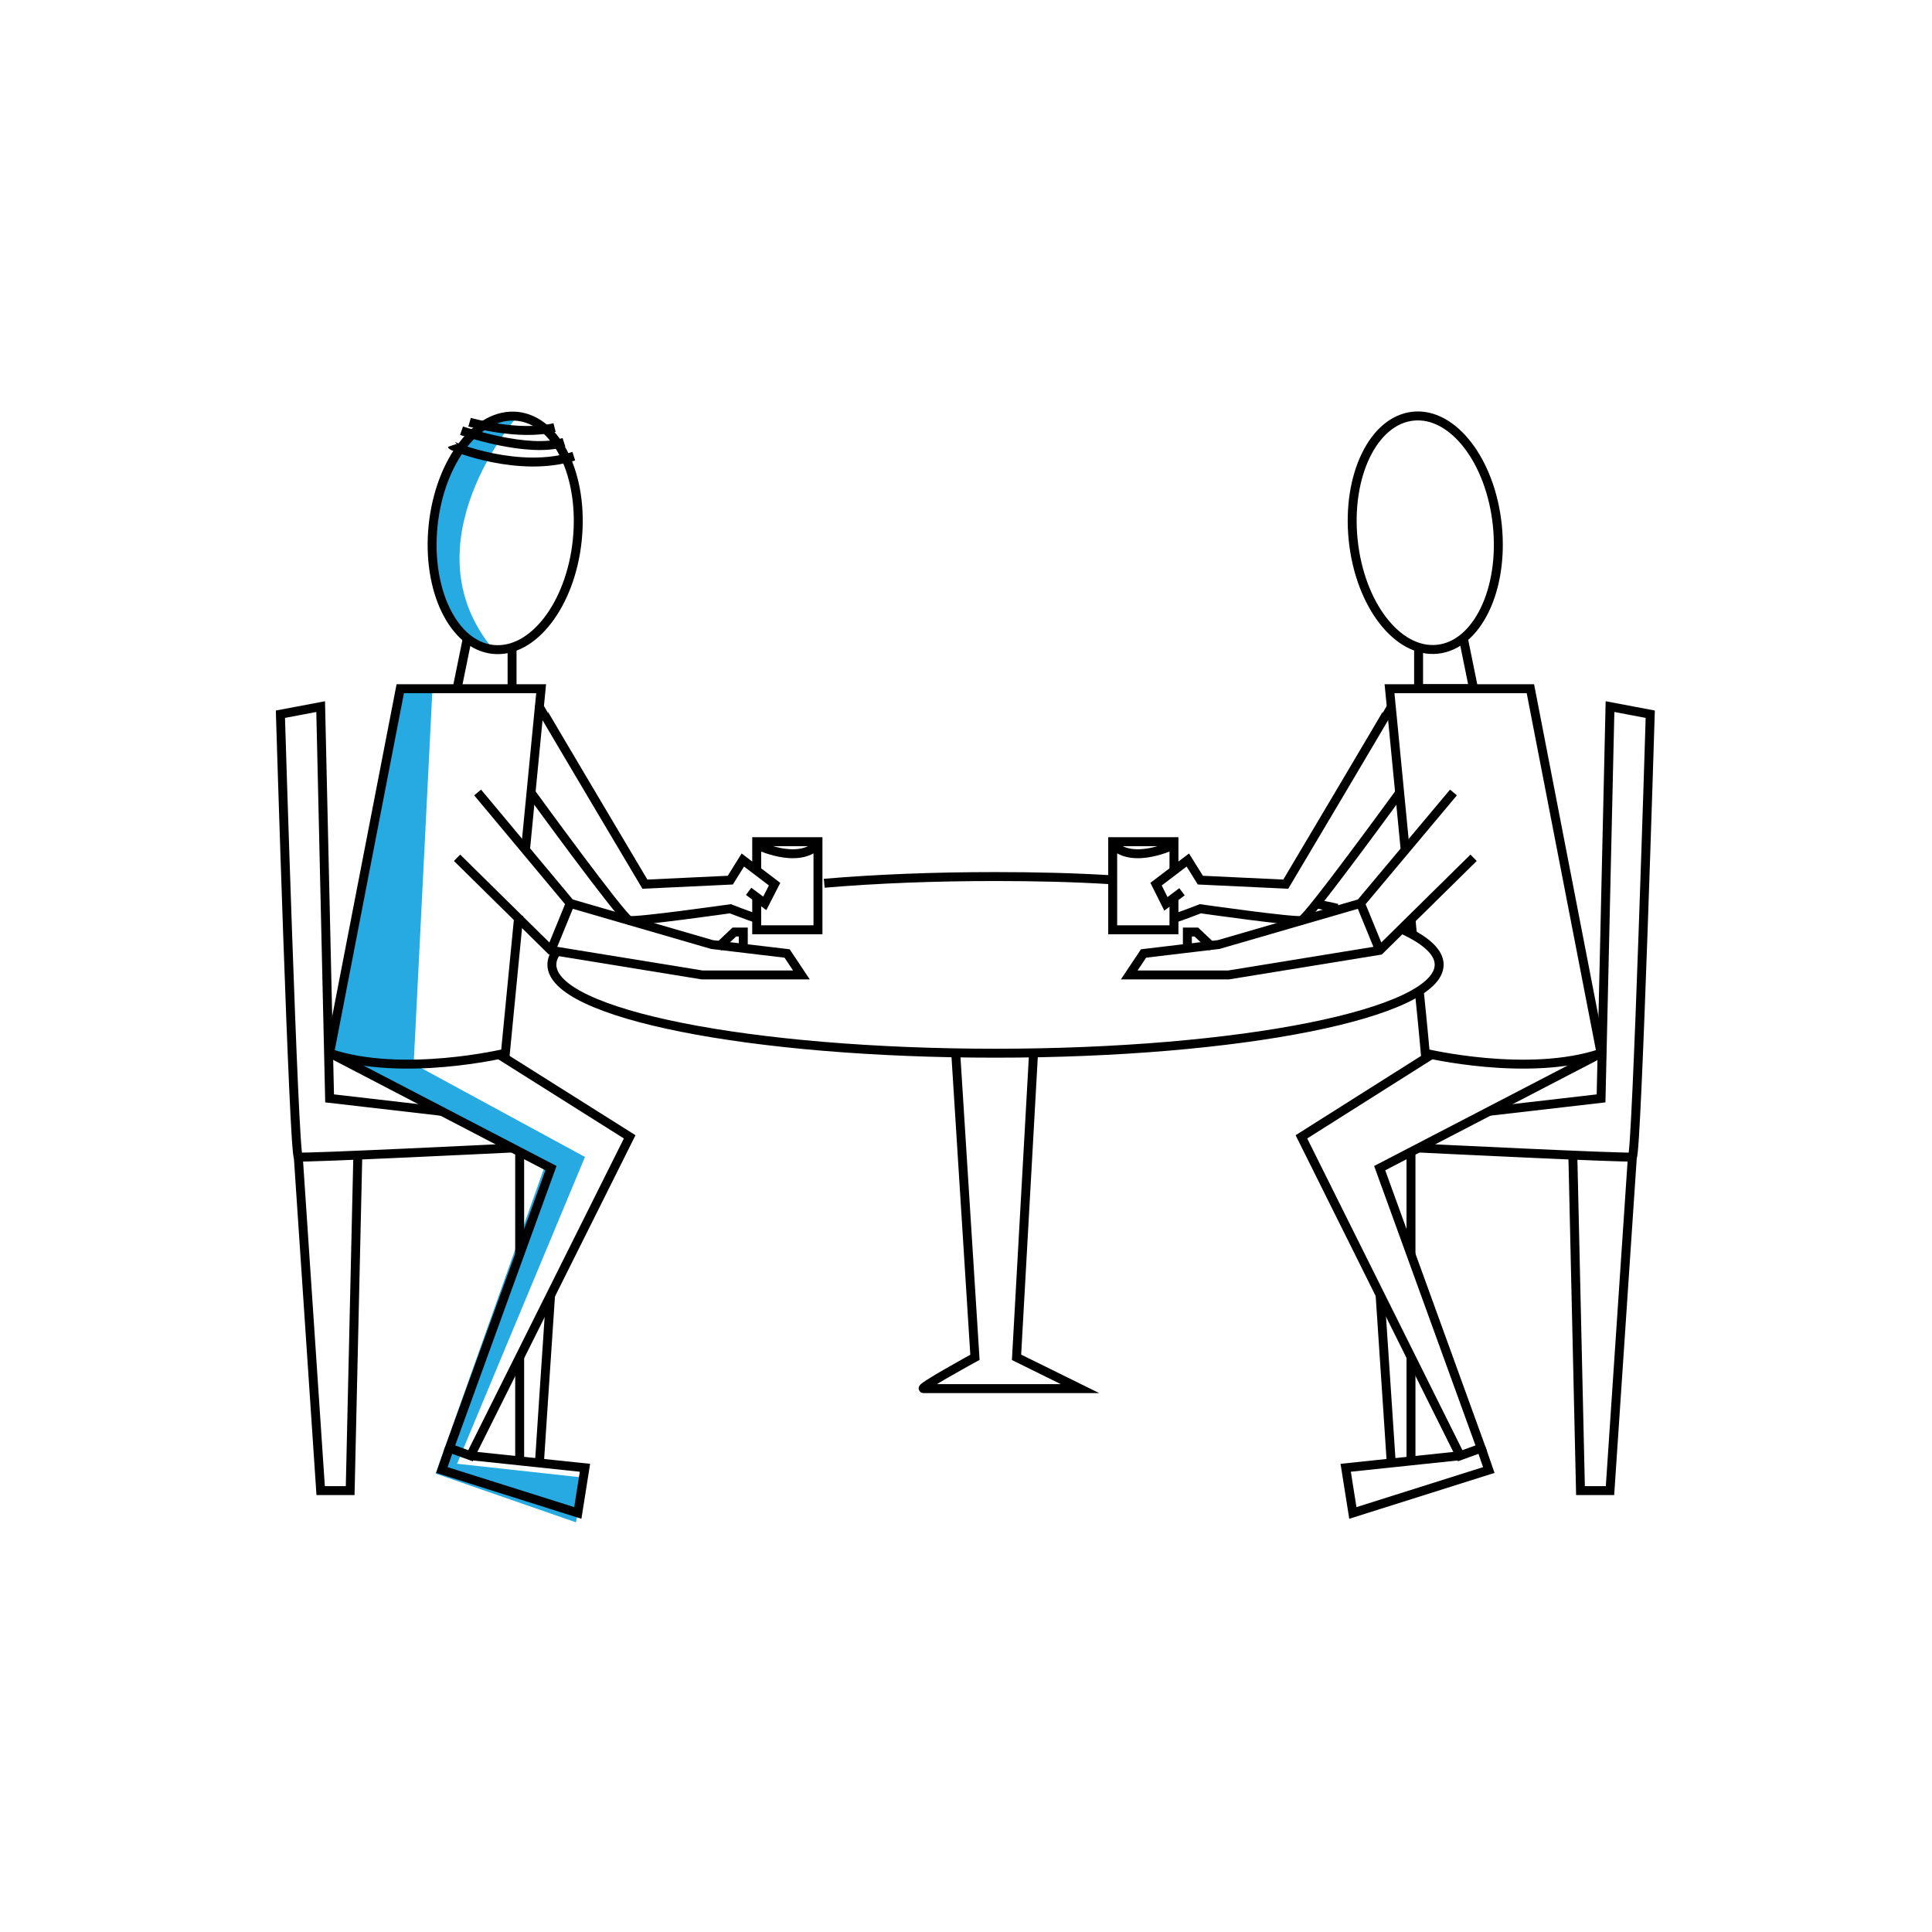 <svg version="1" xmlns="http://www.w3.org/2000/svg" width="432" height="432"><path d="M115.7 93.1s-25.1 28.5-5.4 52.1c0 0-17.2-3.8-12.9-30.7 3.7-23.5 18.3-21.4 18.3-21.4zm-19 60.9l-4.2 83.9 38.3 20.8-28.6 68.6 28.3 3.1-1.7 10-31.4-10.9 24.5-69-48.1-25L89.5 154z" fill="#27AAE1"/><g fill="none" stroke="#000" stroke-width="2" stroke-miterlimit="10"><ellipse transform="rotate(-84.07 113.01 119.147)" cx="113" cy="119.1" rx="26.2" ry="16.2"/><path d="M105 94.4s11.1 3.2 19 1.2m-20.8.7s14.9 5.2 22.9 2.6m-25 .7c.1.3 15.2 6.3 27.2 2.4m-23.8 40.7l-2.3 11.3h12.3v-9.3m1.5 60c-1.6 16.6-3 30.8-3 30.8s-23 5.5-39.3 0L89.5 154H121s-1.7 17.3-3.5 36"/><path d="M106.8 177.2l20.7 24.8 31.7 9.2 16.8 2 3.2 4.8H157l-33.8-5.5-21-20.7m25.3 10.2l-4.3 10.5"/><path d="M160.6 211.8l3.6-3.4h2v3.7m-92.4 23.4l49.4 25.7-22.7 62.6 4.7 1.7 35.6-71.3-29.2-18.4"/><path d="M100.5 323.8l-1.7 4.9 30.4 9.6 1.6-10.1-25.6-2.7m-6.4-77l-25.1-2.9-2-87.6-9 1.7s3 98.7 4 99c1 .3 47.8-2 47.8-2"/><path d="M66.7 258.7l5 74.6h6.6l1.7-74.6m36.2-1.1v23m0 22.9v23.2m4.4.6c.5-7.4 1.5-22.9 2.5-37.6m61.2-92.2c11.8-1 24.7-1.5 38.2-1.5 8.9 0 17.5.2 25.7.7m45.7 5.3c1.8.4 3.5.7 5.1 1.1m14.5 4.7c5.3 2.4 8.3 5.1 8.3 7.9 0 10.9-44.4 19.8-99.2 19.8s-99.2-8.8-99.2-19.8c0-1.1.4-2.1 1.3-3.2"/><path d="M213.7 235.4l4.3 68.1s-12.8 7-11.5 7h35l-14.2-7 3.8-68m-110.5-77.7c0 .2 23.6 39.9 23.6 39.9l19.1-.9 2.8-4.5 7.1 5.4-2.2 4.3-3.6-2.7"/><path d="M118.7 177.2s20.5 28.2 22 28.6c1.5.4 22.6-2.6 22.6-2.6s3.6 1.4 5.7 2.1m.2-10.7v-6.4h13.7v19.7h-13.7v-7.2m0-11.8s9.1 4.5 13.6 0"/><ellipse transform="rotate(-5.93 318.85 119.19)" cx="318.7" cy="119.1" rx="16.2" ry="26.2"/><path d="M327.2 142.7l2.3 11.3h-12.3v-9.3m-1.7 60.7c.1 1.3.2 2.5.4 3.8"/><path d="M317.4 222.1c.8 7.7 1.3 13.4 1.3 13.4s23 5.5 39.3 0L342.2 154h-31.5s1.7 17.3 3.5 36"/><path d="M325 177.2L304.2 202l-31.7 9.2-16.8 2-3.2 4.8h22.2l33.8-5.5 21-20.7M304.2 202l4.3 10.5"/><path d="M271.1 211.8l-3.6-3.4h-2v3.7m92.5 23.4l-49.5 25.7 22.7 62.6-4.7 1.7-35.5-71.3 29.1-18.4"/><path d="M331.2 323.8l1.7 4.9-30.4 9.6-1.6-10.1 25.6-2.7m6.4-77l25.1-2.9 2-87.6 9 1.7s-3 98.7-4 99c-1 .3-47.8-2-47.8-2"/><path d="M365 258.7l-5 74.6h-6.6l-1.7-74.6m-36.2-1.1v23m0 22.9v23.2m-4.4.6c-.5-7.4-1.5-22.9-2.5-37.6m2.5-131.9c0 .2-23.6 39.9-23.6 39.9l-19.1-.9-2.8-4.5-7.1 5.4 2.2 4.4 3.6-2.7"/><path d="M313 177.2s-20.5 28.2-22 28.6c-1.5.4-22.6-2.6-22.6-2.6s-3.6 1.4-5.7 2.1m-.2-10.7v-6.4h-13.7v19.7h13.7v-7.2m0-11.8s-9.1 4.5-13.6 0"/></g></svg>